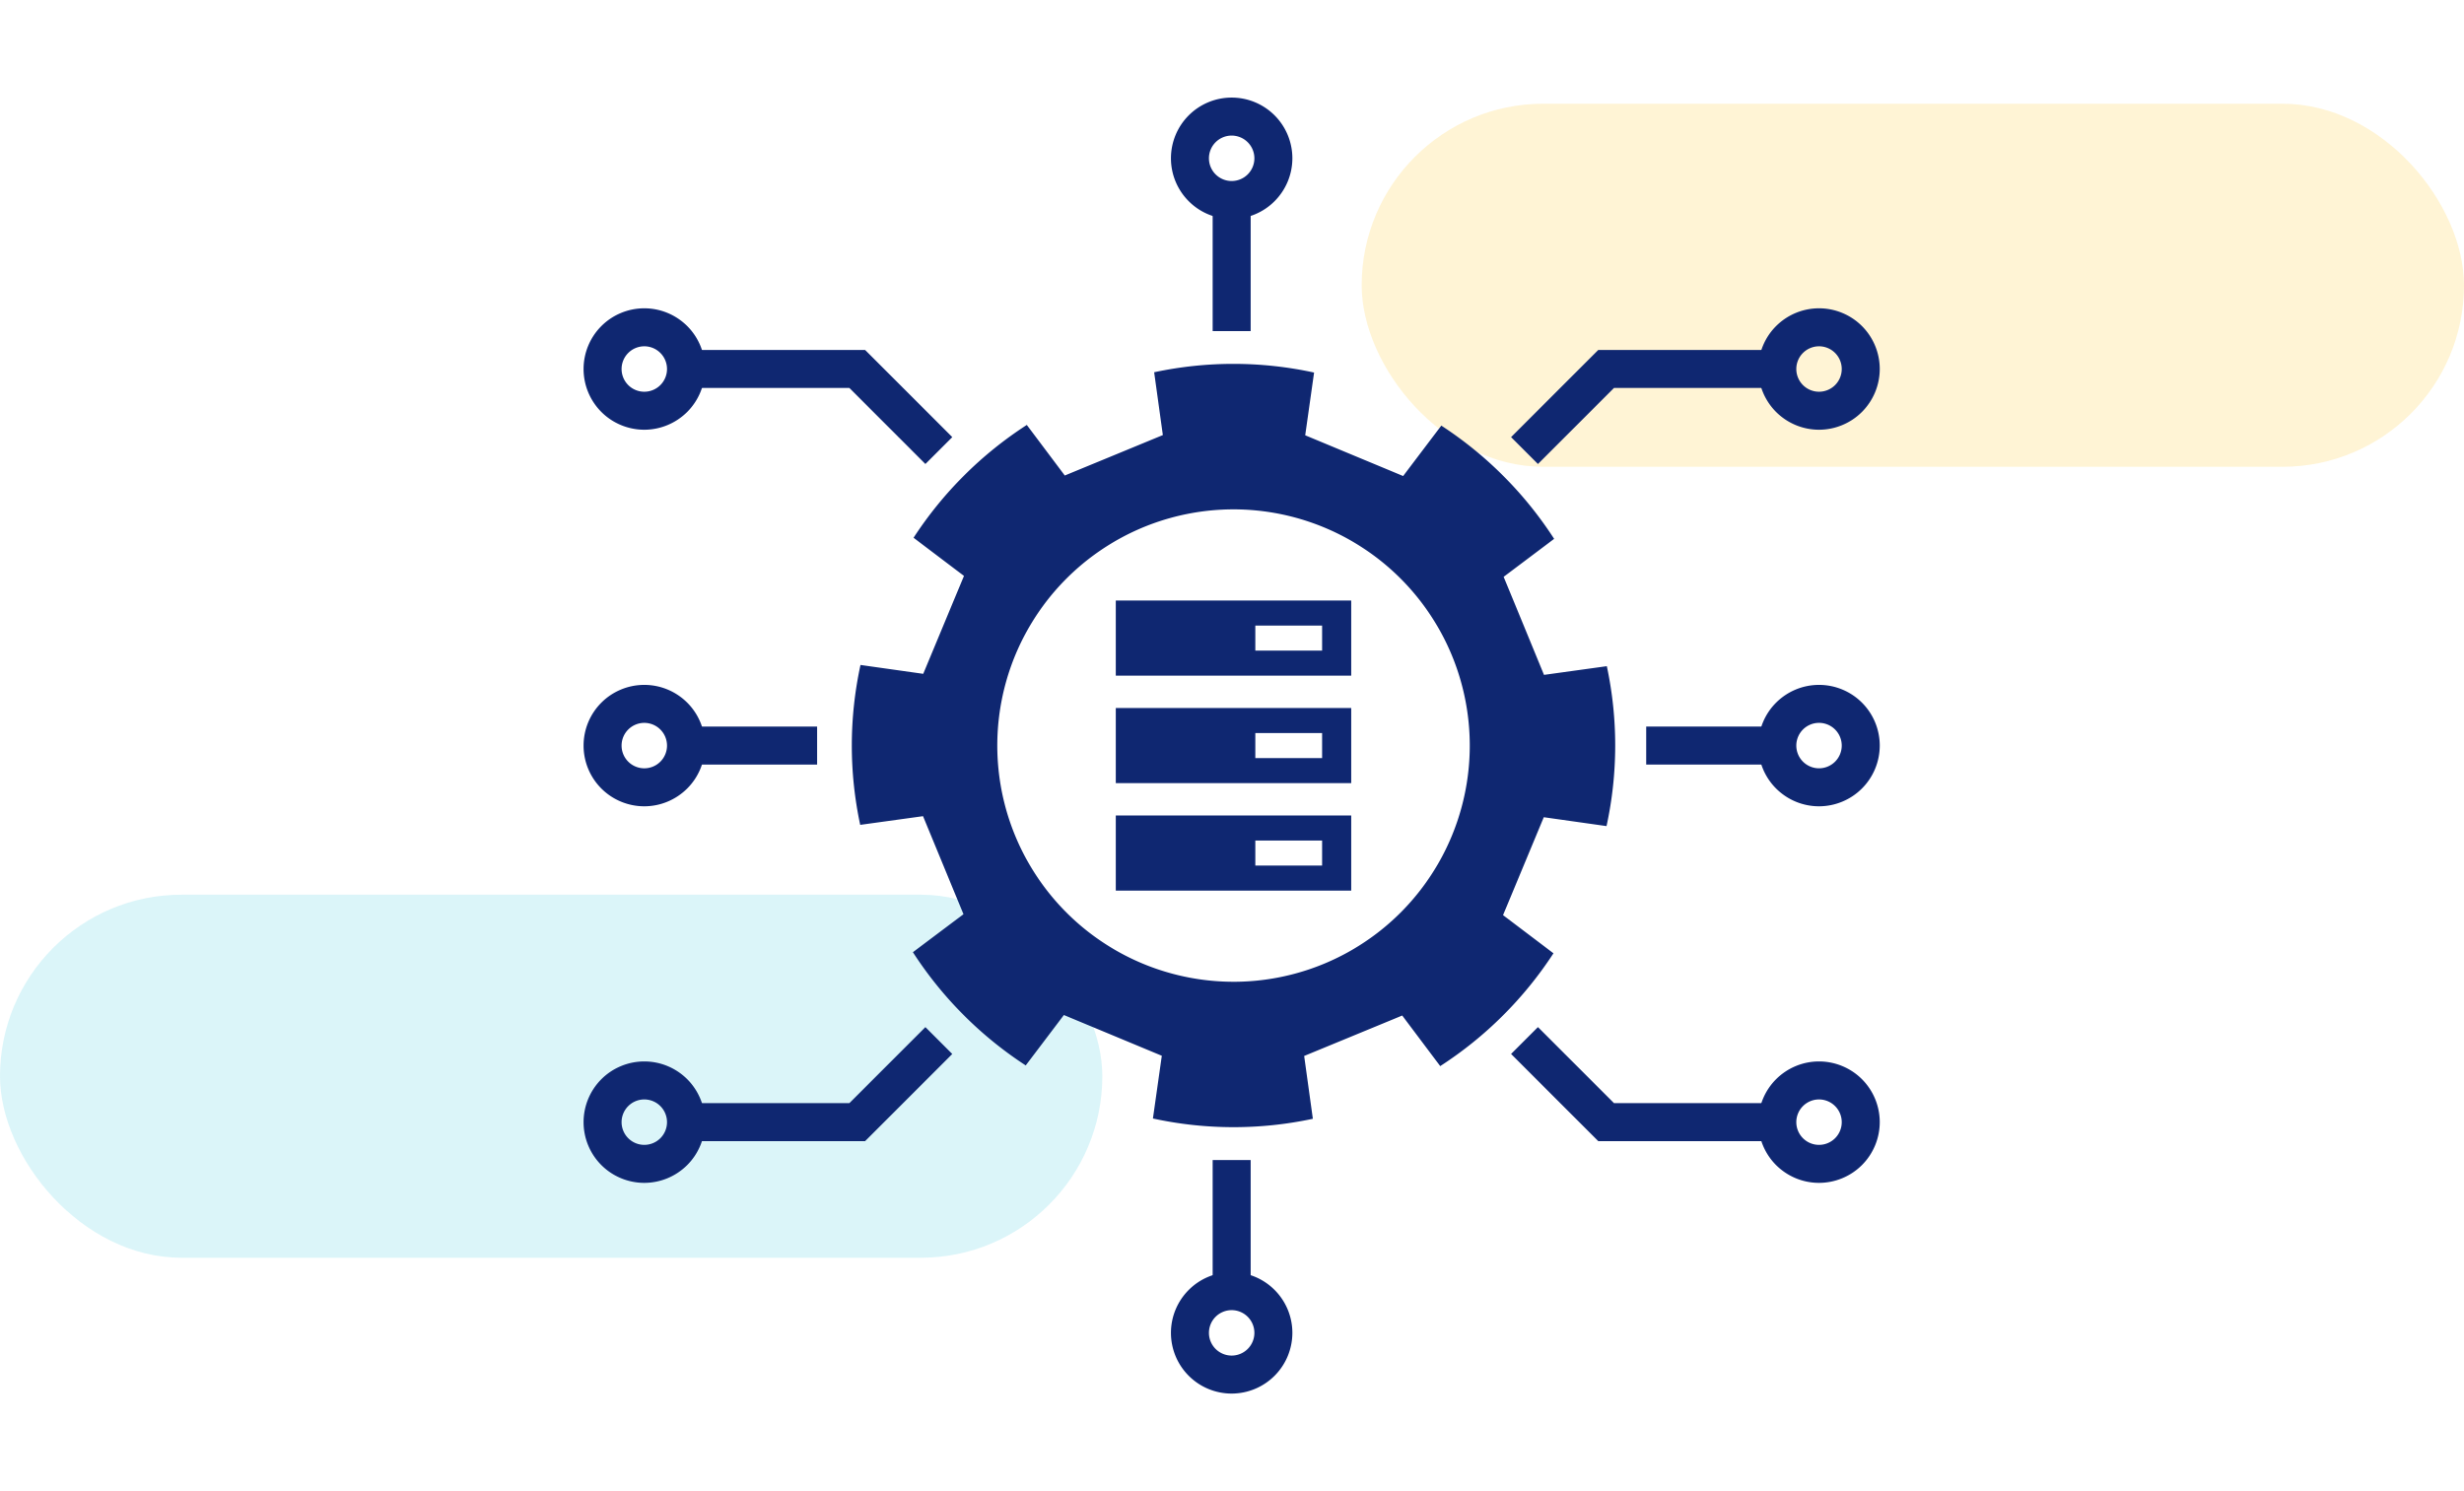 <svg xmlns="http://www.w3.org/2000/svg" width="190" height="115" viewBox="0 0 190 115">
  <g id="Grupo_141006" data-name="Grupo 141006" transform="translate(-180 -399)">
    <rect id="Rectángulo_43992" data-name="Rectángulo 43992" width="190" height="115" transform="translate(180 399)" fill="none"/>
    <rect id="Rectángulo_41430" data-name="Rectángulo 41430" width="85" height="28" rx="14" transform="translate(285 407)" fill="#feca2e" opacity="0.2"/>
    <rect id="Rectángulo_41431" data-name="Rectángulo 41431" width="85" height="28" rx="14" transform="translate(180 468)" fill="#4dd0e1" opacity="0.2"/>
    <g id="Grupo_146417" data-name="Grupo 146417" transform="translate(-164.989 -849.182)">
      <g id="Grupo_146398" data-name="Grupo 146398" transform="translate(431.03 1294.496)">
        <path id="Trazado_202497" data-name="Trazado 202497" d="M456.4,1345.3v5.794h18.154V1345.3Zm15.909,3.863h-5.15v-1.931h5.15Z" transform="translate(-456.402 -1328.723)" fill="#0f2771"/>
        <path id="Trazado_202498" data-name="Trazado 202498" d="M456.4,1331.888v5.793h18.154v-5.793Zm15.909,3.862h-5.15v-1.931h5.15Z" transform="translate(-456.402 -1323.599)" fill="#0f2771"/>
        <path id="Trazado_202499" data-name="Trazado 202499" d="M456.4,1318.475v5.793h18.154v-5.793Zm15.909,3.862h-5.15v-1.931h5.15Z" transform="translate(-456.402 -1318.475)" fill="#0f2771"/>
      </g>
      <g id="Grupo_146400" data-name="Grupo 146400" transform="translate(410.671 1276.246)">
        <g id="Grupo_146399" data-name="Grupo 146399" transform="translate(0 0)">
          <path id="Trazado_202500" data-name="Trazado 202500" d="M475.279,1309.145l-1.559-3.781,3.894-2.929a29.553,29.553,0,0,0-8.7-8.733l-2.943,3.888-3.776-1.571-3.776-1.571.684-4.838a29.221,29.221,0,0,0-12.331-.023l.67,4.844-3.781,1.56-3.781,1.559-2.929-3.9a29.555,29.555,0,0,0-8.732,8.7l3.888,2.943-1.571,3.776-1.571,3.776-4.838-.684a29.211,29.211,0,0,0-.022,12.331l4.844-.67,1.56,3.781,1.559,3.781-3.9,2.929a29.551,29.551,0,0,0,8.7,8.732l2.942-3.887,3.776,1.571,3.776,1.571-.685,4.838a29.213,29.213,0,0,0,12.332.022l-.671-4.844,3.781-1.559,3.781-1.56,2.93,3.9a29.569,29.569,0,0,0,8.732-8.7l-3.888-2.943,1.571-3.776,1.571-3.776,4.838.685a29.227,29.227,0,0,0,.023-12.332l-4.844.671Zm-22.387,27.448a18.216,18.216,0,1,1,18.216-18.215A18.215,18.215,0,0,1,452.892,1336.594Z" transform="translate(-423.456 -1288.942)" fill="#0f2771"/>
        </g>
      </g>
      <g id="Grupo_146401" data-name="Grupo 146401" transform="translate(461.508 1275.175)">
        <path id="Trazado_202501" data-name="Trazado 202501" d="M507.793,1296l-2.072-2.072,6.722-6.722h14.038v2.93H513.657Z" transform="translate(-505.721 -1287.209)" fill="#0f2771"/>
      </g>
      <g id="Grupo_146402" data-name="Grupo 146402" transform="translate(480.573 1271.958)">
        <path id="Trazado_202502" data-name="Trazado 202502" d="M541.254,1291.368a4.682,4.682,0,1,1,4.682-4.682A4.688,4.688,0,0,1,541.254,1291.368Zm0-6.434a1.752,1.752,0,1,0,1.752,1.752A1.754,1.754,0,0,0,541.254,1284.933Z" transform="translate(-536.572 -1282.003)" fill="#0f2771"/>
      </g>
      <g id="Grupo_146403" data-name="Grupo 146403" transform="translate(397.659 1275.175)">
        <path id="Trazado_202503" data-name="Trazado 202503" d="M421.087,1296l-5.863-5.864H402.4v-2.93h14.038l6.722,6.722Z" transform="translate(-402.4 -1287.209)" fill="#0f2771"/>
      </g>
      <g id="Grupo_146404" data-name="Grupo 146404" transform="translate(389.989 1271.958)">
        <path id="Trazado_202504" data-name="Trazado 202504" d="M394.671,1291.368a4.682,4.682,0,1,1,4.682-4.682A4.688,4.688,0,0,1,394.671,1291.368Zm0-6.434a1.752,1.752,0,1,0,1.752,1.752A1.754,1.754,0,0,0,394.671,1284.933Z" transform="translate(-389.989 -1282.003)" fill="#0f2771"/>
      </g>
      <g id="Grupo_146405" data-name="Grupo 146405" transform="translate(461.508 1327.395)">
        <path id="Trazado_202505" data-name="Trazado 202505" d="M526.481,1380.506H512.443l-6.722-6.722,2.072-2.072,5.863,5.863h12.824Z" transform="translate(-505.721 -1371.713)" fill="#0f2771"/>
      </g>
      <g id="Grupo_146406" data-name="Grupo 146406" transform="translate(480.573 1330.042)">
        <path id="Trazado_202506" data-name="Trazado 202506" d="M541.254,1385.359a4.682,4.682,0,1,1,4.682-4.682A4.687,4.687,0,0,1,541.254,1385.359Zm0-6.434a1.752,1.752,0,1,0,1.752,1.753A1.754,1.754,0,0,0,541.254,1378.925Z" transform="translate(-536.572 -1375.995)" fill="#0f2771"/>
      </g>
      <g id="Grupo_146407" data-name="Grupo 146407" transform="translate(397.659 1327.395)">
        <path id="Trazado_202507" data-name="Trazado 202507" d="M416.438,1380.506H402.4v-2.93h12.824l5.863-5.863,2.072,2.072Z" transform="translate(-402.4 -1371.713)" fill="#0f2771"/>
      </g>
      <g id="Grupo_146408" data-name="Grupo 146408" transform="translate(389.989 1330.042)">
        <path id="Trazado_202508" data-name="Trazado 202508" d="M394.671,1385.359a4.682,4.682,0,1,1,4.682-4.682A4.688,4.688,0,0,1,394.671,1385.359Zm0-6.434a1.752,1.752,0,1,0,1.752,1.753A1.754,1.754,0,0,0,394.671,1378.925Z" transform="translate(-389.989 -1375.995)" fill="#0f2771"/>
      </g>
      <g id="Grupo_146409" data-name="Grupo 146409" transform="translate(480.573 1301)">
        <path id="Trazado_202509" data-name="Trazado 202509" d="M541.254,1338.364a4.682,4.682,0,1,1,4.682-4.682A4.688,4.688,0,0,1,541.254,1338.364Zm0-6.435a1.752,1.752,0,1,0,1.752,1.753A1.754,1.754,0,0,0,541.254,1331.929Z" transform="translate(-536.572 -1328.999)" fill="#0f2771"/>
      </g>
      <g id="Grupo_146410" data-name="Grupo 146410" transform="translate(471.928 1304.216)">
        <rect id="Rectángulo_44526" data-name="Rectángulo 44526" width="10.11" height="2.93" fill="#0f2771"/>
      </g>
      <g id="Grupo_146411" data-name="Grupo 146411" transform="translate(435.281 1255.708)">
        <path id="Trazado_202510" data-name="Trazado 202510" d="M467.962,1265.072a4.682,4.682,0,1,1,4.682-4.682A4.688,4.688,0,0,1,467.962,1265.072Zm0-6.434a1.752,1.752,0,1,0,1.752,1.752A1.754,1.754,0,0,0,467.962,1258.638Z" transform="translate(-463.28 -1255.708)" fill="#0f2771"/>
      </g>
      <g id="Grupo_146412" data-name="Grupo 146412" transform="translate(438.498 1263.607)">
        <rect id="Rectángulo_44527" data-name="Rectángulo 44527" width="2.93" height="10.11" transform="translate(0 0)" fill="#0f2771"/>
      </g>
      <g id="Grupo_146413" data-name="Grupo 146413" transform="translate(389.989 1301)">
        <path id="Trazado_202511" data-name="Trazado 202511" d="M394.671,1338.364a4.682,4.682,0,1,1,4.682-4.682A4.688,4.688,0,0,1,394.671,1338.364Zm0-6.434a1.752,1.752,0,1,0,1.752,1.752A1.754,1.754,0,0,0,394.671,1331.93Z" transform="translate(-389.989 -1328.999)" fill="#0f2771"/>
      </g>
      <g id="Grupo_146414" data-name="Grupo 146414" transform="translate(397.888 1304.217)">
        <rect id="Rectángulo_44528" data-name="Rectángulo 44528" width="10.11" height="2.93" transform="translate(0 0)" fill="#0f2771"/>
      </g>
      <g id="Grupo_146415" data-name="Grupo 146415" transform="translate(435.281 1346.291)">
        <path id="Trazado_202512" data-name="Trazado 202512" d="M467.962,1411.655a4.682,4.682,0,1,1,4.682-4.682A4.688,4.688,0,0,1,467.962,1411.655Zm0-6.434a1.752,1.752,0,1,0,1.752,1.752A1.754,1.754,0,0,0,467.962,1405.221Z" transform="translate(-463.28 -1402.29)" fill="#0f2771"/>
      </g>
      <g id="Grupo_146416" data-name="Grupo 146416" transform="translate(438.498 1337.646)">
        <rect id="Rectángulo_44529" data-name="Rectángulo 44529" width="2.93" height="10.11" fill="#0f2771"/>
      </g>
    </g>
  </g>
</svg>
